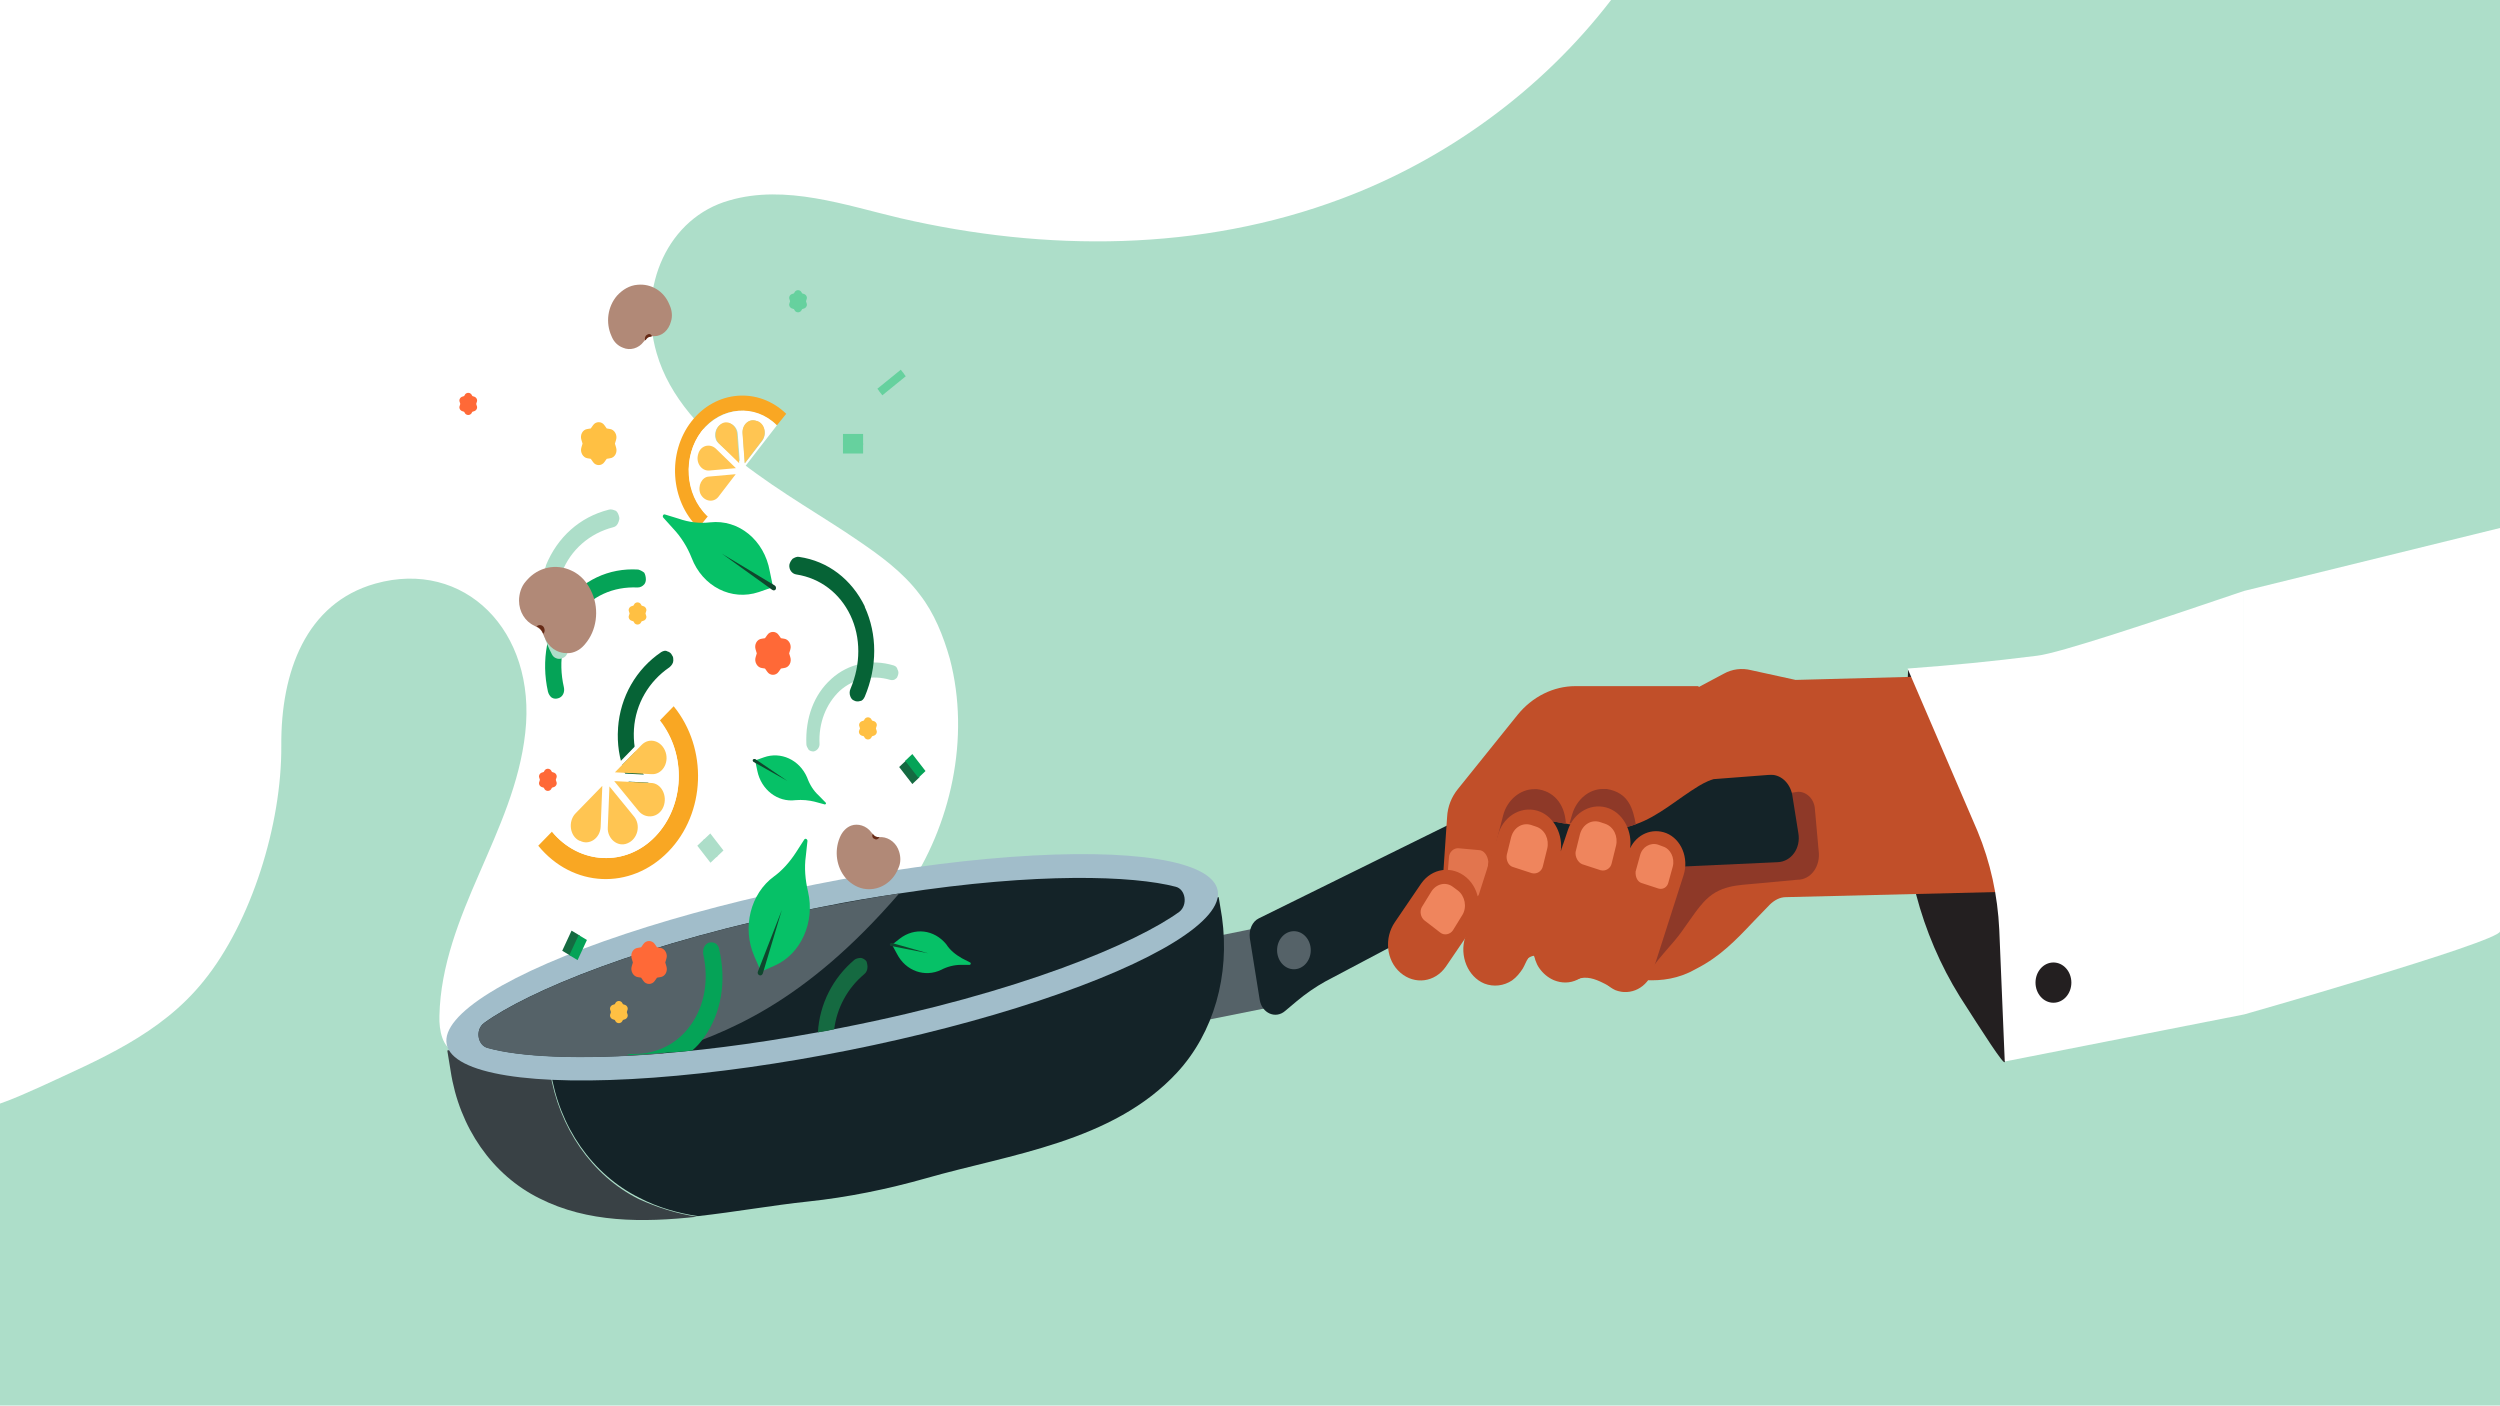 <?xml version="1.0" encoding="utf-8"?>
<!-- Generator: Adobe Illustrator 25.4.1, SVG Export Plug-In . SVG Version: 6.00 Build 0)  -->
<svg version="1.1" id="Layer_1" xmlns="http://www.w3.org/2000/svg" xmlns:xlink="http://www.w3.org/1999/xlink" x="0px" y="0px"
	 viewBox="0 0 1366 768" style="enable-background:new 0 0 1366 768;" xml:space="preserve">
<style type="text/css">
	.st0{fill:#ADDEC9;}
	.st1{fill:#FFFFFF;}
	.st2{fill:#556268;}
	.st3{fill:#394145;}
	.st4{fill:#142328;}
	.st5{fill:#231F20;}
	.st6{fill:#C14F29;}
	.st7{fill:#8E3928;}
	.st8{fill:#A1BDCA;}
	.st9{opacity:0.57;fill:#FA9269;enable-background:new    ;}
	.st10{opacity:0.81;fill:#FA9269;enable-background:new    ;}
	.st11{fill:#662A16;}
	.st12{fill:#06C167;}
	.st13{fill:#0F462D;}
	.st14{fill:#66D19E;}
	.st15{fill:#156A41;}
	.st16{fill:#05A357;}
	.st17{fill:#FFC043;}
	.st18{fill:#FF6937;}
	.st19{fill:#066336;}
	.st20{fill:#F9A723;}
	.st21{fill:#FFC552;}
	.st22{fill:#B18977;}
</style>
<path class="st0" d="M0,0h1366v768H0V0z"/>
<path class="st1" d="M880.3,0c-38.5,50.1-91,87.5-147.1,108.5c-77.3,29.1-161.7,29.1-241.3,10.7c-29.8-7-62.6-18.7-93.4-9.7
	c-33.1,9.3-50.4,46.7-39.7,83.5c14,48.4,74,77.5,109.8,102.2c12.2,8.3,24.8,17.4,34,29.7c7.8,10,12.8,22.4,16.4,35.1
	c11.3,43.1,0.6,91.2-23.9,126.9c-24.5,35.7-60.9,59.1-99.6,70.8l-146.5,17c-7.2-1.7-9.2-11.7-8.9-19.7c0.6-27.4,11-53.1,21.8-77.8
	c10.7-24.7,22.1-49.4,25.1-76.8c6.3-55.8-33.4-95.2-82-81.5c-37.9,10.7-51.6,48.4-51.3,88.5c0.3,43.1-16.4,96.5-42.4,128.6
	c-23.6,29.4-57.6,43.1-89.2,57.8C14.9,597,7.5,600.4,0,603V0H880.3z"/>
<path class="st0" d="M488.3,363.6c-12.2-3.7-24.8-1-34,7.3l-0.3,0.3c-9.2,8.3-14,21-13.4,35.4c0,1,0.6,2,1.2,3c0.6,0.7,1.8,1,2.7,1
	c1.8-0.3,3.3-2,3.3-4c-0.6-11.7,3.6-22,11-29.1c7.5-6.7,17.6-9,27.7-6c1.2,0.3,2.4,0,3-0.7c0.6-0.3,0.9-1,1.2-2c0.3-1,0.3-2-0.3-3
	C490.1,364.6,489.5,364,488.3,363.6L488.3,363.6z"/>
<path class="st2" d="M651.2,514.2l34.9-7l6.9,43.4l-34.9,7L651.2,514.2z"/>
<path class="st3" d="M381,664.8c-29.8,3.3-60,3.3-86.2-10c-25.7-12.7-43.9-38.7-48.6-69.8l-1.8-11l51.6-11l4.5,22.4
	c4.8,30.7,23,57.1,48.6,69.8C359.2,659.8,369.9,663.2,381,664.8L381,664.8z"/>
<path class="st4" d="M643.2,586c-35.2,38.1-91.6,44.7-137.2,57.8c-21.2,6-42.7,10.4-64.4,12.7c-19.1,2-39.7,5.7-60.3,8
	c-11-1.7-21.8-4.7-31.9-10c-25.7-12.7-43.9-38.7-48.6-69.8l-4.5-22.4l158.4-34.4l211.2-37.7l1.8,11
	C672.1,532.9,663.2,564.3,643.2,586z"/>
<path class="st5" d="M1040.2,427.4l2.4-61.8l94.6,86.5c0,0-40.3,124.5-41.8,128.2c-0.6,1.7-11.9-16-24.5-35.7
	C1049.5,510.2,1038.7,469.1,1040.2,427.4z"/>
<path class="st6" d="M1099.3,487.2l-123.5,3c-3.3,0-6.3,1.7-8.7,4l-8.7,9c-10.1,10.7-18.5,19.4-31.3,26c-1.5,0.7-3,1.7-4.5,2.3
	c-17.6,8-36.1,2.7-54.9-1.7c-8.4-2-8.9-15-16.7-17.7c3-10-0.9-3.7,2.1-13.7l4.5-16.4l11.6-41.1l58.8-65.4l13.7-7.3
	c4.8-2.7,10.1-3.3,15.2-2l24.2,5.3l75.2-2L1099.3,487.2L1099.3,487.2z"/>
<path class="st6" d="M858,481.5l-4.5,16.4c-3,10-17.6,17-20.6,27.4c11.3-11.7,20.9,12.4,28.9,9.7c10.1-3.7,18.8,7,26.3,6.7
	l19.4-76.5L858,481.5L858,481.5z"/>
<path class="st7" d="M993.7,464.8l-2.1-23.4c-0.6-5.3-5.1-9.3-9.8-8.7l-45.9,7.3l-3,16l-25.7,8.7l-17.6,73.8
	c11.3-0.3,1.8-4.7,12.5-9.3c1.2-0.7,3-3.7,3.9-4.7c3-3.7,6-7,8.9-10.4c5.7-6.7,10.1-14.7,15.8-21c8.7-9.7,18.8-9.3,29.8-10.4l21.5-2
	C989.5,480.8,994.9,473.2,993.7,464.8L993.7,464.8z"/>
<path class="st4" d="M682.9,512.6l5.4,33.7c1.2,7.3,8.7,10.7,14,6l6.3-5.3c4.8-4,10.1-7.7,15.5-10.7l81.4-43.1
	c19.7-10.4,40.9-16.4,62.6-17.4l103.2-4.7c7.5-0.3,12.8-7.7,11.3-16l-3.3-20.7c-1.2-6.7-6.6-11.7-12.8-11l-130.4,10
	c-7.5,0.7-14.9,2.7-21.8,6l-126.5,62.4C684.3,503.5,682.3,507.9,682.9,512.6L682.9,512.6z"/>
<path class="st1" d="M1226.1,322.9v231.4L1095.4,580l-3-72.1c-0.9-18.7-4.8-36.7-11.9-53.8l-38.2-88.8c26.6-2,44.2-3.7,70.7-7
	C1125,357,1177.8,339.3,1226.1,322.9L1226.1,322.9z"/>
<ellipse transform="matrix(0.981 -0.196 0.196 0.981 -94.575 99.015)" class="st8" cx="454.3" cy="528.6" rx="214.7" ry="46.2"/>
<path class="st4" d="M644.4,498.2c-23,16.7-86.2,44.1-184.7,63.4c-37,7.3-69.8,11.7-97.8,14c-45.9,3.7-78.5,1.7-95.2-3
	c-5.7-1.3-7.2-10-2.1-13.7c23-16.7,86.2-44.1,184.7-63.4c14.6-3,28.6-5.3,42.1-7.3c75.8-11.7,128-9.7,150.9-3.7
	C647.9,485.8,649.1,494.5,644.4,498.2L644.4,498.2z"/>
<path class="st6" d="M968.9,423.1c-14.6,0-27.4-1.7-40.6,6.3c-11.6,7-22.1,16.7-34.6,21c-1.8,0.7-3.9,1.3-6,1.7
	c-2.4,0.3-4.8,0.7-7.2,0.7c-8.4,0.3-16.4-1-24.5-2.7c-2.4-0.3-5.1-1-7.5-1.3l-16.4-2.3L822,481.6l-2.1,7c-0.9,3.3-2.7,6-4.8,8
	c-2.1,2.3-5.1,3.7-7.8,4.3c-3.3,0.7-6.3,0-8.9-1c-6.3-3-10.7-10-10.1-18.4l2.4-35.1c0.3-5.7,2.4-11,6-15.4l32.5-40.4
	c8.1-10,19.7-15.7,31.6-15.7h67.1L968.9,423.1L968.9,423.1z"/>
<path class="st9" d="M808.1,464.5l-11-1c-2.7-0.3-5.4,2-5.4,5.3l-0.9,10.7c-0.3,5.7,3.3,10.4,8.4,11l3.3,0.3
	c5.1,0.3,9.2-3.7,9.8-9.3l0.9-10.7C812.9,467.5,810.8,464.5,808.1,464.5L808.1,464.5z"/>
<path class="st6" d="M801.3,479.5c-7.8-6.7-18.8-5.3-24.8,3.3l-14.3,21c-6,8.7-4.8,21,3,27.7s18.8,5.3,24.8-3.3l14.3-21
	C810.2,498.5,809,486.2,801.3,479.5L801.3,479.5z"/>
<path class="st10" d="M778.3,502.9l8.7,6.7c2.1,1.7,5.4,1,6.9-1.3l5.1-8.3c2.7-4.3,1.5-10.4-2.4-13.4l-2.7-2
	c-3.9-3-9.2-1.7-11.9,2.7l-5.1,8.3C775.6,497.9,776.2,501.2,778.3,502.9z"/>
<ellipse class="st2" cx="707" cy="519.2" rx="9.2" ry="10.4"/>
<ellipse class="st5" cx="1122" cy="536.9" rx="9.8" ry="11"/>
<path class="st7" d="M855.6,450.1c-2.4-0.3-5.1-1-7.5-1.3l-16.4-2.3l-10.1,35.1l-9.5-0.3l9.2-35.7c2.1-8.3,9.2-14.4,17-14.4h1.5
	C848.1,432.1,855,438.4,855.6,450.1z"/>
<path class="st11" d="M848.4,480.2l6-20.4l-5.1,20.4H848.4z"/>
<path class="st11" d="M848.4,480.2l6-20.4l-5.1,20.4H848.4z"/>
<path class="st7" d="M893.8,450.4c-1.8,0.7-3.9,1.3-6,1.7c-2.4,0.3-4.8,0.7-7.2,0.7c-7.8-0.7-15.5-2.3-23-3l1.5-5
	c2.4-8,9.2-13.7,16.7-13.7h2.1C890.2,433.1,892.3,442.4,893.8,450.4z"/>
<path class="st6" d="M832,529.3c1.2-2,1.8-4,3-5.7c0.3-0.7,1.2-2,1.8-2c1.5-0.3,1.8,2,2.1,3c0.6,1.7,1.2,3,2.1,4.3
	c2.1,3,4.8,5.3,8.1,6.7c4.2,1.7,8.7,1.7,12.8-0.3c2.1-1,3.9-2.3,5.7-4c0.9-1,1.5-2.3,2.7-3.3c-0.6,0.7-1.5,1.3-2.1,2
	c1.2-1,2.7-3,3.9-2s1.2,3,1.8,4.3c1.8,4,5.1,7,8.7,8.7c8.4,3.3,17.6-1.3,20.6-10.7l16.7-52.1c3-9.3-1.2-19.7-9.5-23
	c-7.8-3-16.1,0.7-19.7,8.3c1.2-9-3.3-18.4-11.3-21.7c-9.2-3.7-19.4,1.7-22.7,11.7l-3.9,11.7c1.2-9-3.3-18.4-11.3-21.7
	c-9.2-3.7-19.4,1.7-22.7,11.7L800.6,512c-3.3,10.4,1.5,21.7,10.4,25.4c5.1,2,10.7,1.3,15.2-1.7C828.7,533.9,830.5,531.6,832,529.3
	L832,529.3z"/>
<path class="st10" d="M864.5,472.2l10.1,3.3c2.7,0.7,5.4-1,6-3.7l2.4-9.7c1.2-5-1.2-10.4-6-12l-3-1c-4.5-1.3-9.2,1.3-10.7,6.7
	l-2.4,9.7C860.6,468.1,862.1,471.2,864.5,472.2L864.5,472.2z M897,482.5l9.2,3c2.4,0.7,4.8-0.7,5.4-3.3l2.4-8.7
	c1.2-4.7-1.2-9.7-5.4-11l-2.7-1c-4.2-1.3-8.7,1.3-9.8,6l-2.4,8.7C893.5,479.2,894.7,481.8,897,482.5L897,482.5z M826.9,473.8
	l10.1,3.3c2.7,0.7,5.4-1,6-3.7l2.4-9.7c1.2-5-1.2-10.4-6-12l-3-1c-4.5-1.3-9.2,1.3-10.7,6.7l-2.4,9.7
	C822.8,470.1,824.3,473.2,826.9,473.8L826.9,473.8z"/>
<path class="st2" d="M491.3,488.2c-51.9,60.1-94.3,76.5-129.5,87.5c-45.9,3.7-78.5,1.7-95.2-3c-5.7-1.3-7.2-10-2.1-13.7
	c23-16.7,86.2-44.1,184.7-63.4C463.9,492.9,477.9,490.2,491.3,488.2L491.3,488.2z"/>
<path class="st12" d="M447.5,434.8l3.6,3.7c0.6,0.3,0,1.3-0.6,1l-4.8-1.3c-3.6-1-7.5-1.3-11-1c-9.8,1.3-18.8-5.7-20.9-16l-1.2-5.7
	l4.8-1.7c9.2-3.3,19.4,1.3,23.6,11C442.4,428.7,444.5,432.1,447.5,434.8L447.5,434.8z"/>
<path class="st13" d="M412.6,414.7l17.6,12l-18.5-10.4c-0.3-0.3-0.6-0.7-0.3-1.3C411.7,414.7,412.3,414.7,412.6,414.7L412.6,414.7z"
	/>
<path class="st12" d="M525.6,523.6l4.5,2.3c0.6,0.3,0.3,1.3-0.3,1.3H525c-3.6,0-7.5,1-10.7,2.7c-8.9,4.3-19.4,0.7-24.2-8.7l-2.7-5
	l4.2-3.3c8.1-6.3,18.8-5,25.4,3C519.1,519.2,522.1,521.6,525.6,523.6L525.6,523.6z"/>
<path class="st13" d="M487.2,515.2l20,5.7l-20.3-4c-0.6,0-0.9-0.7-0.6-1C486.3,515.6,486.6,515.2,487.2,515.2z"/>
<path class="st12" d="M434.9,465.8l4.5-7c0.6-1,1.8-0.3,1.8,0.7l-0.9,8.3c-0.9,6.3-0.3,13,1.2,19.4c3.9,16.7-3.9,34.1-18.2,40.4
	l-7.5,3.3l-3.6-8.3c-6.9-15.7-2.1-34.4,10.7-43.7C427.2,475.8,431.4,471.2,434.9,465.8z"/>
<path class="st13" d="M414.1,530.9l13.1-33.7l-10.4,34.7c-0.3,0.7-0.9,1.3-1.8,1C414.1,532.6,413.8,531.6,414.1,530.9L414.1,530.9z"
	/>
<path class="st14" d="M460.6,247.8h11v-5.7h-11V247.8z"/>
<path class="st14" d="M460.6,243.1h11v-6h-11V243.1z M482.1,216l12.8-10.4l-1.5-2L480.6,214L482.1,216z"/>
<path class="st14" d="M480.9,214.4l12.8-10.4l-1.5-2l-12.8,10.4L480.9,214.4z"/>
<path class="st15" d="M491.3,419.1l7.2,9.3l3.9-3.7l-7.2-9.3L491.3,419.1z"/>
<path class="st16" d="M494.6,415.7l7.2,9.3l3.9-3.7l-7.2-9.3L494.6,415.7z"/>
<path class="st0" d="M381,462.1l7.2,9.3l3.9-3.7l-7.2-9.3L381,462.1z"/>
<path class="st0" d="M384.2,459.1l7.2,9.3l3.9-3.7l-7.2-9.3L384.2,459.1z"/>
<path class="st15" d="M312.3,508.5l-5.1,11l4.5,2.7l5.1-11L312.3,508.5z"/>
<path class="st16" d="M316.2,510.9l-5.1,11l4.5,2.7l5.1-11L316.2,510.9z"/>
<path class="st17" d="M318.3,242.4l-0.6-2c-0.9-2.7,0.6-5.7,3.3-6l1.8-0.3l1.2-1.7c1.5-2.3,4.8-2.3,6.3,0l1.2,1.7l1.8,0.3
	c2.4,0.3,4.2,3.3,3.3,6l-0.6,2l0.6,2c0.9,2.7-0.6,5.7-3.3,6l-1.8,0.3l-1.2,1.7c-1.5,2.3-4.8,2.3-6.3,0l-1.2-1.7l-1.8-0.3
	c-2.4-0.3-4.2-3.3-3.3-6L318.3,242.4z"/>
<path class="st18" d="M413.5,357l-0.6-2c-0.9-2.7,0.6-5.7,3.3-6l1.8-0.3l1.2-1.7c1.5-2.3,4.8-2.3,6.3,0l1.2,1.7l1.8,0.3
	c2.4,0.3,4.2,3.3,3.3,6l-0.6,2l0.6,2c0.9,2.7-0.6,5.7-3.3,6l-1.8,0.3l-1.2,1.7c-1.5,2.3-4.8,2.3-6.3,0l-1.2-1.7l-1.8-0.3
	c-2.4-0.3-4.2-3.3-3.3-6L413.5,357z M345.8,525.9l-0.6-2c-0.9-2.7,0.6-5.7,3.3-6l1.8-0.3l1.2-1.7c1.5-2.3,4.8-2.3,6.3,0l1.2,1.7
	l1.8,0.3c2.4,0.3,4.2,3.3,3.3,6l-0.6,2l0.6,2c0.9,2.7-0.6,5.7-3.3,6l-1.8,0.3l-1.2,1.7c-1.5,2.3-4.8,2.3-6.3,0l-1.2-1.7l-1.8-0.3
	c-2.4-0.3-4.2-3.3-3.3-6L345.8,525.9z M295,426.1l-0.3-1c-0.6-1.3,0.3-2.7,1.5-3l0.9-0.3l0.6-1c0.9-1,2.4-1,3.3,0l0.6,1l0.9,0.3
	c1.2,0.3,2.1,1.7,1.5,3l-0.3,1l0.3,1c0.6,1.3-0.3,2.7-1.5,3l-0.9,0.3l-0.6,1c-0.9,1-2.4,1-3.3,0l-0.6-1l-0.9-0.3
	c-1.2-0.3-2.1-1.7-1.5-3L295,426.1z"/>
<path class="st14" d="M431.7,164.6l-0.3-1c-0.6-1.3,0.3-2.7,1.5-3l0.9-0.3l0.6-1c0.9-1,2.4-1,3.3,0l0.6,1l0.9,0.3
	c1.2,0.3,2.1,1.7,1.5,3l-0.3,1l0.3,1c0.6,1.3-0.3,2.7-1.5,3l-0.9,0.3l-0.6,1c-0.9,1-2.4,1-3.3,0l-0.6-1l-0.9-0.3
	c-1.2-0.3-2.1-1.7-1.5-3L431.7,164.6z"/>
<path class="st17" d="M333.8,553l-0.3-1c-0.6-1.3,0.3-2.7,1.5-3l0.9-0.3l0.6-1c0.9-1,2.4-1,3.3,0l0.6,1l0.9,0.3
	c1.2,0.3,2.1,1.7,1.5,3l-0.3,1l0.3,1c0.6,1.3-0.3,2.7-1.5,3l-0.9,0.3l-0.6,1c-0.9,1-2.4,1-3.3,0l-0.6-1L335,557
	c-1.2-0.3-2.1-1.7-1.5-3L333.8,553z M344,335.2l-0.3-1c-0.6-1.3,0.3-2.7,1.5-3l0.9-0.3l0.6-1c0.9-1,2.4-1,3.3,0l0.6,1l0.9,0.3
	c1.2,0.3,2.1,1.7,1.5,3l-0.3,1l0.3,1c0.6,1.3-0.3,2.7-1.5,3l-0.9,0.3l-0.6,1c-0.9,1-2.4,1-3.3,0l-0.6-1l-0.9-0.3
	c-1.2-0.3-2.1-1.7-1.5-3L344,335.2z M469.9,398l-0.3-1c-0.6-1.3,0.3-2.7,1.5-3l0.9-0.3l0.6-1c0.9-1,2.4-1,3.3,0l0.6,1l0.9,0.3
	c1.2,0.3,2.1,1.7,1.5,3l-0.3,1l0.3,1c0.6,1.3-0.3,2.7-1.5,3l-0.9,0.3l-0.6,1c-0.9,1-2.4,1-3.3,0l-0.6-1l-1-0.3
	c-1.2-0.3-2.1-1.7-1.5-3L469.9,398z"/>
<path class="st18" d="M251.5,220.7l-0.3-1c-0.6-1.3,0.3-2.7,1.5-3l0.9-0.3l0.6-1c0.9-1,2.4-1,3.3,0l0.6,1l0.9,0.3
	c1.2,0.3,2.1,1.7,1.5,3l-0.3,1l0.3,1c0.6,1.3-0.3,2.7-1.5,3l-0.9,0.3l-0.6,1c-0.9,1-2.4,1-3.3,0l-0.6-1l-0.9-0.3
	c-1.2-0.3-2.1-1.7-1.5-3L251.5,220.7z"/>
<path class="st19" d="M472.5,380.7c6.9-16.4,6.9-34.1,0-49.1v-0.3c-7.2-14.7-20-24.7-35.8-27c-1.2-0.3-2.4,0.3-3.6,1
	c-0.9,1-1.5,2-1.8,3.3c-0.3,2.7,1.5,5,3.9,5.3c12.8,2,23.6,10,29.5,22.4c5.7,12,5.7,26.7,0,40.1c-0.6,1.3-0.6,3,0,4.3
	c0.3,0.7,0.9,1.7,1.8,2c1.2,0.7,2.4,0.7,3.6,0.3C471,383,471.9,382,472.5,380.7z M361.3,356.3c-13.7,9.3-22.4,24.4-23.6,41.4v0.3
	c-1.2,16.7,5.1,32.7,17,44.4c0.9,1,2.1,1.3,3.3,1.3c1.2,0,2.4-0.7,3-2c1.5-2,1.2-5-0.6-6.7c-9.8-9.7-14.9-23-14-36.7
	s8.1-26,19.4-33.7c1.2-1,2.1-2.3,2.1-3.7c0-1,0-2-0.6-2.7c-0.6-1.3-1.5-2-2.7-2.3C363.7,355.3,362.5,355.6,361.3,356.3z"/>
<path class="st16" d="M384.8,566.7c-2.1,3-4.2,5.3-6.6,7.3c-5.7,0.7-11,1-16.4,1.3c-6.9,0.7-13.4,1-19.4,1.3
	c0.6-0.3,1.5-0.7,2.1-0.7h2.1c12.5,0,23.6-5.7,30.7-15.7c7.8-10.7,10.1-25,6.9-39.1v-1.3c0-2,1.2-4,3-4.7c1.2-0.3,2.4-0.3,3.6,0.3
	c1.2,0.7,1.8,1.7,2.1,3C397.1,536.3,394.1,553.6,384.8,566.7z"/>
<path class="st15" d="M474,528.3c0,1.7-0.6,3-1.8,4c-9.2,7.7-14.9,18.4-16.4,30.1c-3,0.7-6,1.3-8.9,1.7c0.9-15.4,8.1-29.7,20-39.7
	c0.9-0.7,2.4-1,3.6-1c1.2,0.3,2.4,1,3,2C473.7,526.2,474,527.2,474,528.3L474,528.3z"/>
<path class="st16" d="M348.7,311.2c-16.1-1-30.7,6-40.3,19l-0.3,0.3c-9.2,13-12.5,30.4-8.7,47.4c0.3,1.3,1.2,2.7,2.1,3.3
	c1.2,0.7,2.4,0.7,3.6,0.3c2.4-0.7,3.6-3.3,3-6c-3.3-14.4-0.6-28.4,7.2-39.1c7.8-10.7,19.7-16,33.1-15.4c1.5,0,2.7-0.7,3.6-1.7
	c0.6-0.7,0.9-1.7,0.9-2.7c0-1.3-0.3-2.7-0.9-3.7C351.1,312.2,349.9,311.5,348.7,311.2z"/>
<path class="st0" d="M332.6,278.5c-15.8,4-28,15-34.3,30.4v0.3c-6,15.4-4.8,33.1,3.3,48.4c0.6,1.3,1.8,2,3,2.3s2.4,0,3.6-0.7
	c2.1-1.3,2.7-4.3,1.5-6.7c-6.6-12.7-7.5-27-2.7-39.7c4.8-12.4,15.2-21.4,28-24.7c1.5-0.3,2.4-1.3,3-3c0.3-1,0.6-1.7,0.3-2.7
	c-0.3-1.3-0.9-2.7-1.8-3.3C335,278.5,333.8,278.1,332.6,278.5z"/>
<path class="st20" d="M358,457.1c-16.1,16.7-41.5,15.4-56.4-2.7l-7.5,7.7c18.8,23,50.4,24.4,71,3.3s21.8-56.4,3-79.5l-7.5,7.7
	C375.3,412.4,374.1,440.4,358,457.1z"/>
<path class="st1" d="M358,457.1c16.1-16.7,17.3-45.1,2.4-63.1l-58.8,60.4C316.5,472.5,341.9,473.8,358,457.1z M350.5,407.4
	c4.2-4.3,11-2.3,13.1,3.7v0.3c2.1,6-2.4,12.4-8.1,12l-20-1C335.6,422.4,350.5,407.4,350.5,407.4z M335.6,426.7l20,1
	c5.7,0.3,9.5,7,7.2,13v0.3c-2.4,6-9.5,7-13.4,2.3L335.6,426.7z M346.3,446.1c3.9,4.7,2.1,12.4-3.3,14.7h-0.3c-5.4,2-11-2.7-10.7-9
	l0.9-22.4C332.9,429.4,346.3,446.1,346.3,446.1z M316.5,459.5c-5.7-3-6.6-10.7-2.4-15l14.6-15l-0.9,22.4
	C327.9,458.1,321.9,462.1,316.5,459.5z"/>
<path class="st21" d="M363.7,411c-2.1-6.3-8.9-8.3-13.1-4L336,422l20,1C361.6,423.4,365.7,417.1,363.7,411z M362.5,440.8
	C362.5,440.8,362.5,440.4,362.5,440.8c2.4-6-1.2-13-6.9-13l-20-1l13.4,16.4C352.9,447.8,360.1,446.8,362.5,440.8z M342.8,460.8
	C342.8,460.8,343.1,460.8,342.8,460.8c5.7-2.3,7.5-10,3.6-14.7L333,429.7l-0.9,22.4C331.7,458.1,337.4,463.1,342.8,460.8
	L342.8,460.8z M328.2,451.8l0.9-22.4l-14.6,15c-4.2,4.3-3.3,12.4,2.1,15h0.3C321.9,462.1,327.9,458.1,328.2,451.8z"/>
<path class="st20" d="M383.3,235.7c10.4-13.7,28.9-15,41.2-3.3l5.1-6.3c-15.2-14.7-38.5-13-51.9,4.3c-13.1,17-11.6,43.1,3.9,58.1
	l5.1-6.3C374.4,269.8,372.9,249.4,383.3,235.7z"/>
<path class="st1" d="M383.3,235.7c-10.4,13.7-9.2,34.4,3,46.1l38.2-49.4C412.6,220.4,394.1,222.1,383.3,235.7z M392.6,271.1
	c-2.7,3.7-8.1,3-9.8-1.3v-0.3c-1.8-4.3,0.6-9.3,4.8-9.7l14.6-1.3L392.6,271.1z M402.1,255.8l-14.6,1.3c-4.2,0.3-7.5-4.3-6-8.7v-0.3
	c1.5-4.3,6.3-6,9.5-3L402.1,255.8z M392.9,242.8c-3.3-3-2.7-9,1.2-11h0.3c3.9-2,8.4,0.7,8.7,5.3l1.2,16.4L392.9,242.8L392.9,242.8z
	 M413.5,230.1c4.2,1.7,5.7,7,3,10.7l-9.5,12.4l-1.2-16.4C405.4,232.1,409.3,228.4,413.5,230.1L413.5,230.1z"/>
<path class="st21" d="M382.7,269.8c2.1,4.3,7.2,5,9.8,1.7l9.5-12.4l-14.6,1.3C383.6,260.5,381,265.5,382.7,269.8z M381.5,248.1
	c-1.5,4.7,1.8,9.3,6,9l14.6-1.3l-11-10.7C387.8,242.1,382.7,243.4,381.5,248.1z M394.4,231.4C394.1,231.7,394.1,231.7,394.4,231.4
	c-3.9,2.3-4.5,8-1.5,11l11,10.7l-1.2-16C402.4,232.4,398,229.4,394.4,231.4z M405.7,236.7l1.2,16.4l9.5-12.4
	c2.7-3.7,1.5-9.3-2.7-10.7h-0.3C409.3,228.4,405.4,232.1,405.7,236.7L405.7,236.7z"/>
<path class="st22" d="M297.4,347.9l-0.9-2c-0.6-1.3-1.5-2.3-2.7-3l-1.8-1c-5.1-2.3-8.4-7.7-8.4-13.7c0-3.7,1.2-7.7,3.6-10.4l0.6-0.7
	c6.3-7.3,16.1-9.3,24.5-5.3c5.1,2.3,8.9,6.7,11.3,12.4c3.9,9.3,2.4,20.4-3.9,27.7l-0.6,0.7c-2.4,2.7-5.7,4.3-8.9,4.3
	C304.3,357,299.5,353.6,297.4,347.9L297.4,347.9z"/>
<path class="st11" d="M296.8,346.3C296.8,346.6,296.8,346.6,296.8,346.3l-0.3-0.7c-0.6-1.3-1.5-2.3-2.7-3l-0.6-0.3
	c0.9-1,2.7-1,3.6,0C297.7,343.3,298,345.3,296.8,346.3z"/>
<path class="st22" d="M476.1,454.8l1.2,1.3c0.6,1,1.8,1.3,2.7,1.3h1.8c4.2,0.3,8.1,3.3,9.5,8c0.9,3,0.9,6-0.3,8.7l-0.3,0.7
	c-3,7.3-10.1,11.7-17.3,11c-4.2-0.3-8.4-2.7-11.3-6c-5.1-6-6.3-14.7-3.3-22l0.3-0.7c1.2-2.7,3.3-5,6-6
	C468.7,449.8,473.4,451.1,476.1,454.8L476.1,454.8z"/>
<path class="st11" d="M476.7,455.8C476.7,455.8,476.7,455.5,476.7,455.8l0.6,0.3c0.6,1,1.8,1.3,2.7,1.3h0.6c-0.6,1-1.8,1.7-2.7,1
	C476.7,458.1,476.4,456.8,476.7,455.8z"/>
<path class="st22" d="M357.4,183.7h-1.8c-1.2,0-2.1,0.7-2.7,1.7l-1.2,1.3c-2.7,3.7-7.5,5-11.3,3.3c-2.7-1-4.8-3-6-5.7l-0.3-0.7
	c-3.3-7.3-2.1-16,3-22c3-3.3,6.9-5.7,11.3-6c7.2-0.7,14.3,3.3,17.3,10.7l0.3,0.7c1.2,2.7,1.5,6,0.6,8.7
	C365.4,180.3,361.9,183.7,357.4,183.7z"/>
<path class="st11" d="M356.2,183.7C356.5,183.7,356.5,183.7,356.2,183.7l-0.6,0.3c-1.2,0-2.1,0.7-2.7,1.7l-0.3,0.3
	c-0.6-1,0-2.7,0.9-3C354.7,182,355.9,182.7,356.2,183.7z"/>
<path class="st12" d="M367.8,288.8l-5.4-6c-0.6-0.7,0-2,0.9-1.7l7.5,2.3c5.7,2,11.6,2.7,17.3,2c15.5-1.7,29.5,9.7,32.5,26.7l1.8,8.7
	l-7.8,2.7c-14.9,5-30.7-3-36.7-18.7C375.6,298.9,372,293.2,367.8,288.8z"/>
<path class="st13" d="M421.8,322.2l-27.4-19.7l28.9,17.4c0.6,0.3,0.9,1.3,0.6,2S422.7,322.9,421.8,322.2z"/>
<path class="st1" d="M1226.1,322.9l139.9-34.4c0,0,0,214.7,0,220.4s-146.8,47.4-139.9,45.4"/>
</svg>
